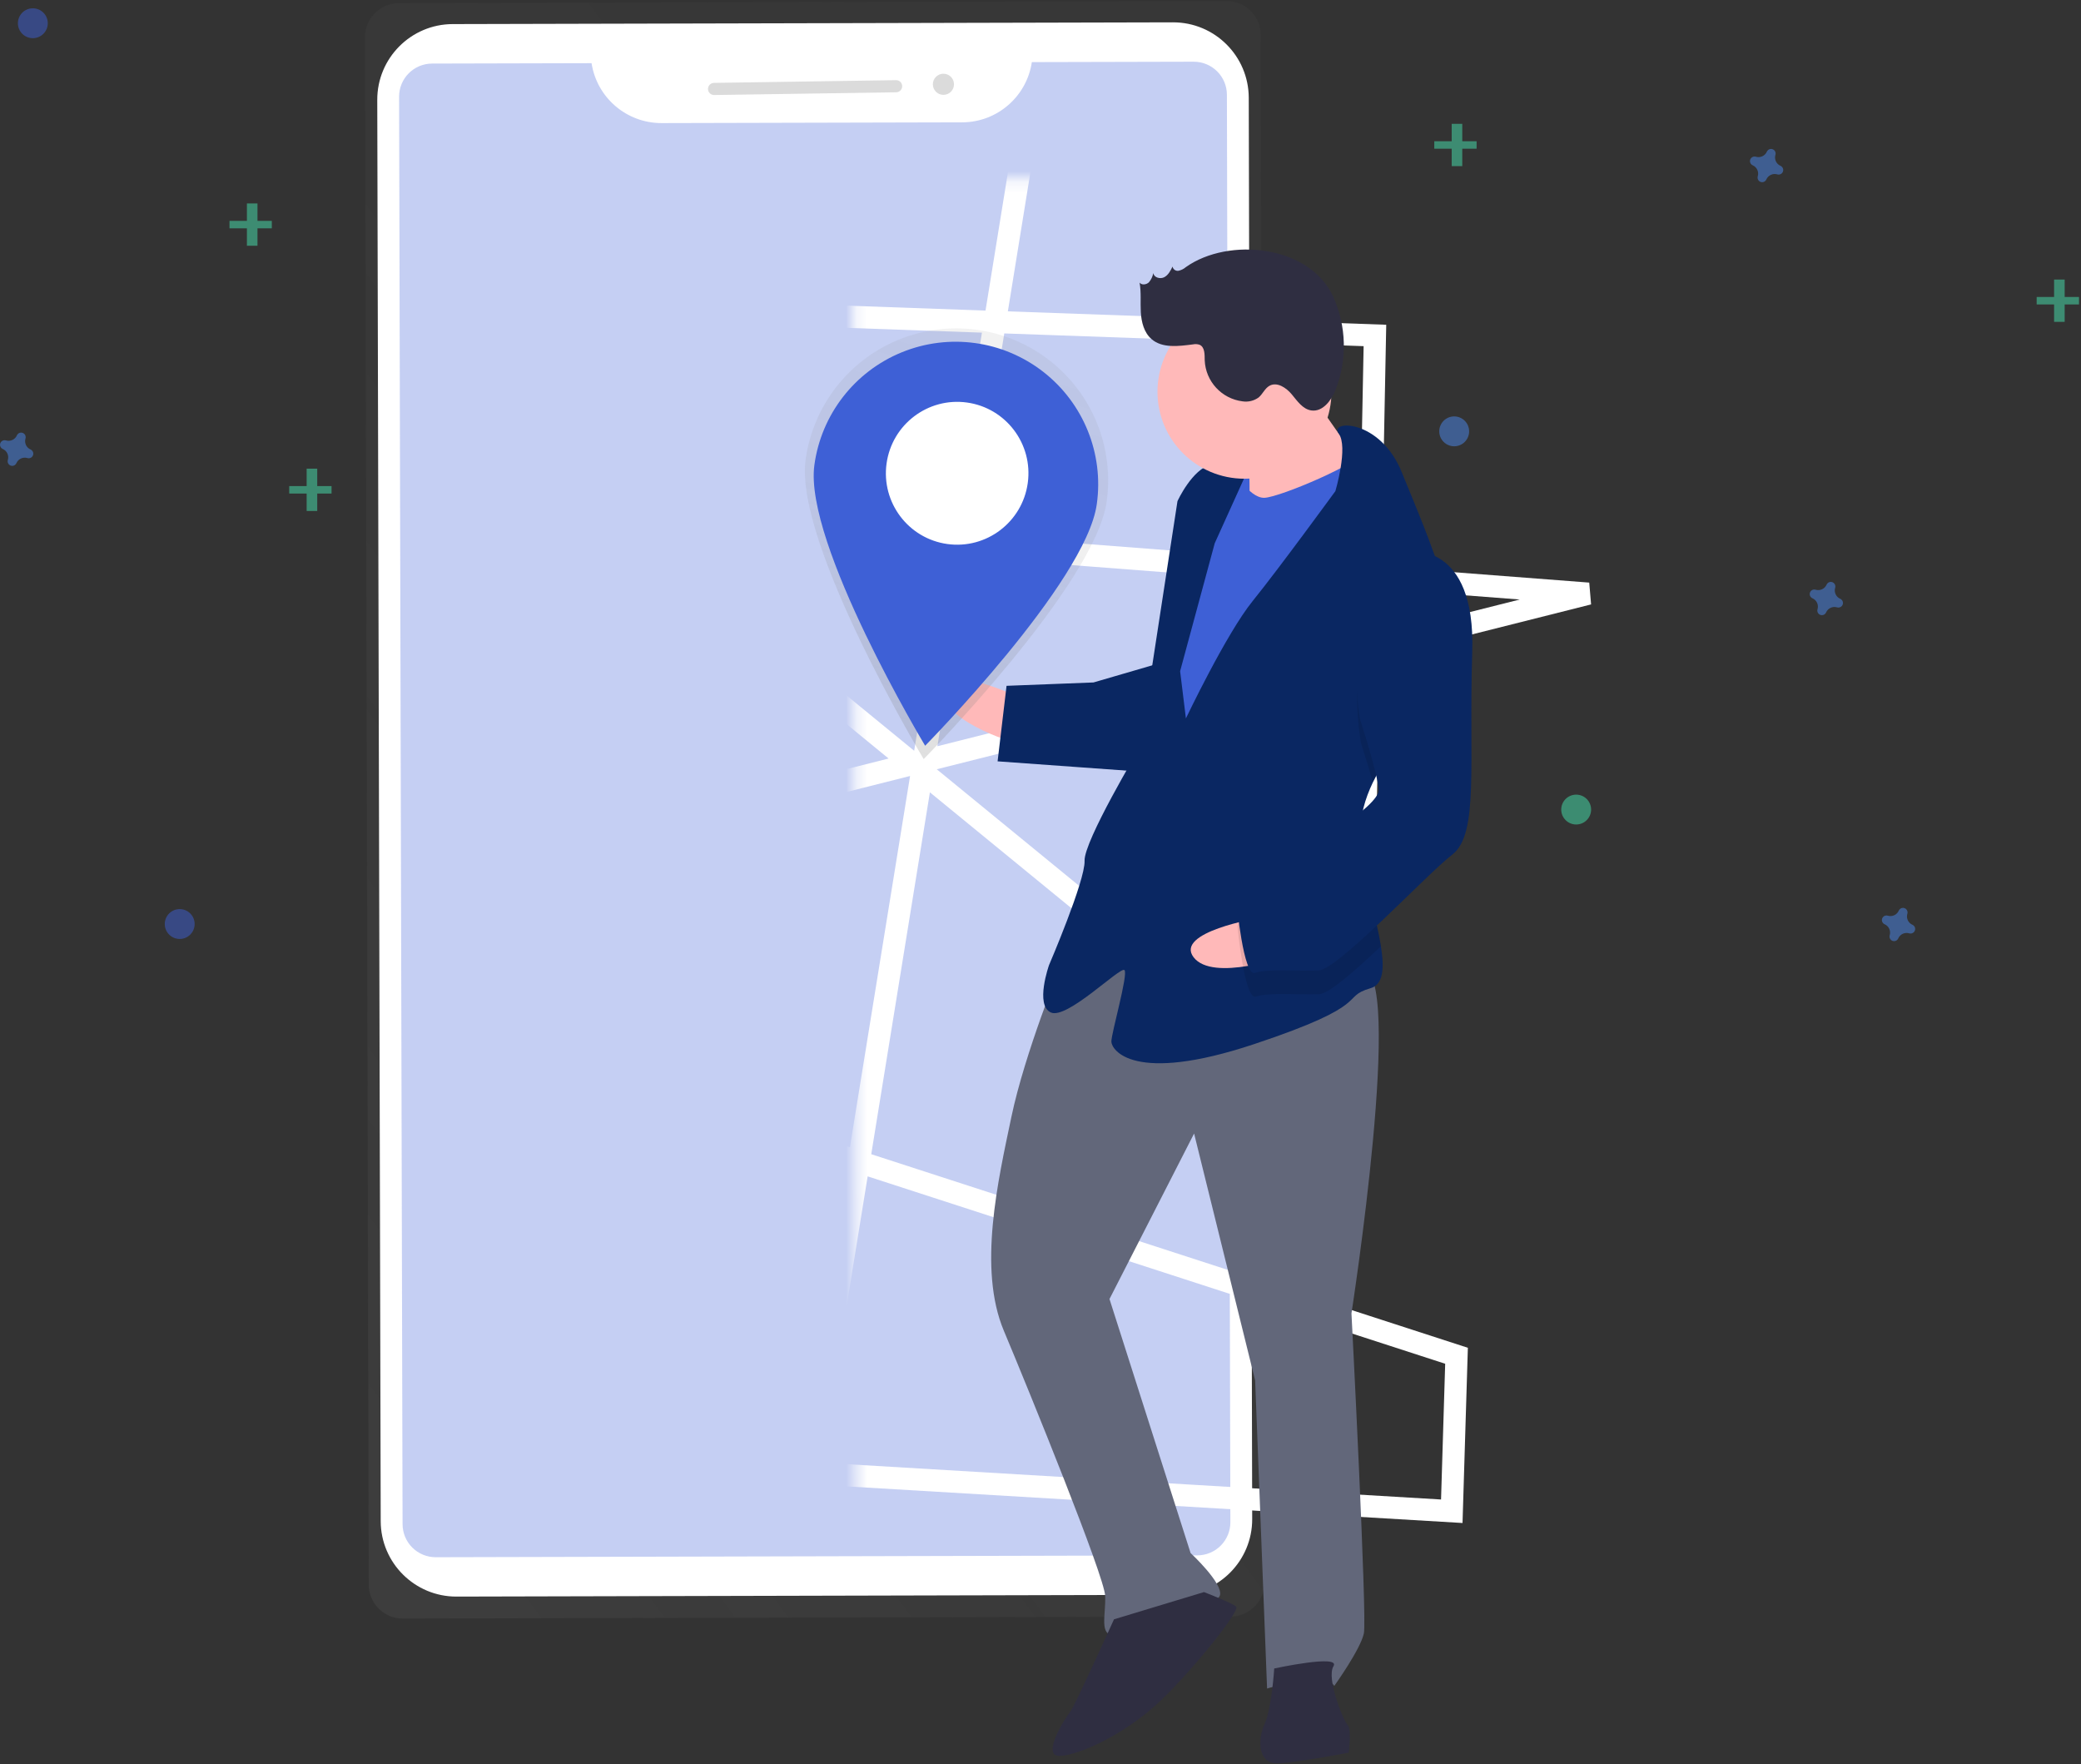 <?xml version="1.0" encoding="UTF-8"?>
<svg width="197px" height="167px" viewBox="0 0 197 167" version="1.1" xmlns="http://www.w3.org/2000/svg" xmlns:xlink="http://www.w3.org/1999/xlink">
    <rect x="0" y="0" width="197" height="167" fill="#333333" stroke="none"/>
    <!-- Generator: Sketch 52.6 (67491) - http://www.bohemiancoding.com/sketch -->
    <title>undraw_Destination_6jtj</title>
    <desc>Created with Sketch.</desc>
    <defs>
        <linearGradient x1="10.854%" y1="101.735%" x2="89.145%" y2="-1.735%" id="linearGradient-1">
            <stop stop-color="#808080" stop-opacity="0.25" offset="0%"></stop>
            <stop stop-color="#808080" stop-opacity="0.12" offset="53.514%"></stop>
            <stop stop-color="#808080" stop-opacity="0.1" offset="100%"></stop>
        </linearGradient>
        <path d="M60.072,0.1 C59.587,3.363 56.794,5.784 53.494,5.803 L24.998,5.872 C21.698,5.869 18.893,3.462 18.392,0.201 L3.298,0.238 C1.568,0.242 0.168,1.648 0.173,3.378 L0.501,138.501 C0.503,139.332 0.835,140.127 1.424,140.713 C2.013,141.299 2.811,141.627 3.642,141.625 L75.74,141.45 C76.571,141.448 77.367,141.116 77.953,140.527 C78.54,139.939 78.868,139.141 78.866,138.31 L78.537,3.187 C78.535,2.357 78.203,1.561 77.614,0.975 C77.025,0.389 76.227,0.061 75.396,0.063 L60.072,0.1 Z" id="path-2"></path>
        <linearGradient x1="37.185%" y1="99.806%" x2="56.771%" y2="0.328%" id="linearGradient-4">
            <stop stop-color="#808080" stop-opacity="0.25" offset="0%"></stop>
            <stop stop-color="#808080" stop-opacity="0.12" offset="53.514%"></stop>
            <stop stop-color="#808080" stop-opacity="0.1" offset="100%"></stop>
        </linearGradient>
    </defs>
    <g id="Intro---Mobile" stroke="none" stroke-width="1" fill="none" fill-rule="evenodd">
        <g id="2.-Domicilio" transform="translate(-90, -276)">
            <g id="undraw_Destination_6jtj" transform="translate(90, 276)">
                <g id="Group" opacity="0.5" transform="translate(34.404, 0)" fill="url(#linearGradient-1)">
                    <path d="M81.713,0.104 L3.362,0.294 C1.583,0.298 0.145,1.742 0.149,3.52 L0.505,150.001 C0.51,151.779 1.955,153.216 3.734,153.211 L82.085,153.021 C82.939,153.019 83.758,152.678 84.36,152.073 C84.963,151.468 85.3,150.649 85.298,149.795 L84.942,3.314 C84.937,1.537 83.492,0.099 81.713,0.104 Z" id="Path"></path>
                </g>
                <path d="M43.037,2.197 L111.218,2.197 C115.173,2.197 118.378,5.403 118.378,9.357 L118.378,143.889 C118.378,147.843 115.173,151.048 111.218,151.048 L43.037,151.048 C39.083,151.048 35.877,147.843 35.877,143.889 L35.877,9.357 C35.877,5.403 39.083,2.197 43.037,2.197 Z" id="Rectangle" fill="#FFFFFF" transform="translate(77.128, 76.623) rotate(-0.139) translate(-77.128, -76.623) "></path>
                <path d="M97.681,5.879 C97.196,9.141 94.402,11.563 91.103,11.581 L62.607,11.651 C59.307,11.648 56.502,9.24 56.001,5.98 L40.907,6.017 C39.176,6.021 37.777,7.427 37.781,9.157 L38.11,144.28 C38.112,145.11 38.444,145.906 39.033,146.492 C39.622,147.078 40.42,147.406 41.251,147.404 L113.348,147.229 C114.179,147.227 114.976,146.895 115.562,146.306 C116.148,145.717 116.476,144.92 116.474,144.089 L116.146,8.966 C116.144,8.136 115.812,7.34 115.222,6.754 C114.633,6.168 113.836,5.84 113.004,5.842 L97.681,5.879 Z" id="Path" fill="#3E60D6" opacity="0.3"></path>
                <g id="Clipped" transform="translate(80.591, 16.724)">
                    <mask id="mask-3" fill="white">
                        <use xlink:href="#path-2"></use>
                    </mask>
                    <g id="Path"></g>
                    <polyline id="Path" stroke="#FFFFFF" stroke-width="2.1" mask="url(#mask-3)" points="-64.107 -1.65 48.094 90.201 49.568 15.03 -77.148 10.542 -57.138 29.723 69.775 39.471 -62.415 72.772 57.292 111.611 56.844 126.328 -66.68 118.988 -62.94 156.104 -8.698 151.266 20.392 -28.19"></polyline>
                </g>
                <path d="M67.597,7.716 L84.833,7.717 C85.15,7.717 85.407,7.974 85.407,8.291 L85.407,8.291 C85.407,8.608 85.15,8.865 84.833,8.865 C84.833,8.865 84.833,8.865 84.833,8.865 L67.597,8.865 C67.28,8.865 67.022,8.608 67.022,8.291 L67.022,8.291 C67.022,7.974 67.28,7.716 67.597,7.716 C67.597,7.716 67.597,7.716 67.597,7.716 Z" id="Rectangle" fill="#DBDBDB" transform="translate(76.215, 8.291) rotate(-0.861) translate(-76.215, -8.291) "></path>
                <ellipse id="Oval" fill="#DBDBDB" cx="89.311" cy="7.979" rx="1" ry="1"></ellipse>
                <g id="Group" opacity="0.5" transform="translate(21.679, 19.079)" fill="#47E6B1">
                    <rect id="Rectangle" x="1.695" y="0.179" width="1" height="4.004"></rect>
                    <polygon id="Rectangle" transform="translate(2.049, 2.181) rotate(90) translate(-2.049, -2.181) " points="1.696 0.178 2.402 0.178 2.402 4.184 1.696 4.184"></polygon>
                </g>
                <g id="Group" opacity="0.5" transform="translate(27.335, 44.282)" fill="#47E6B1">
                    <rect id="Rectangle" x="1.695" y="0.081" width="1" height="4.004"></rect>
                    <polygon id="Rectangle" transform="translate(2.049, 2.083) rotate(90) translate(-2.049, -2.083) " points="1.696 0.08 2.402 0.08 2.402 4.086 1.696 4.086"></polygon>
                </g>
                <g id="Group" opacity="0.5" transform="translate(135.732, 11.542)" fill="#47E6B1">
                    <rect id="Rectangle" x="1.695" y="0.179" width="1" height="4.004"></rect>
                    <polygon id="Rectangle" transform="translate(2.049, 2.181) rotate(90) translate(-2.049, -2.181) " points="1.696 0.178 2.402 0.178 2.402 4.184 1.696 4.184"></polygon>
                </g>
                <g id="Group" opacity="0.5" transform="translate(192.758, 26.381)" fill="#47E6B1">
                    <rect id="Rectangle" x="1.695" y="0.081" width="1" height="4.004"></rect>
                    <polygon id="Rectangle" transform="translate(2.049, 2.083) rotate(90) translate(-2.049, -2.083) " points="1.696 0.08 2.402 0.08 2.402 4.086 1.696 4.086"></polygon>
                </g>
                <path d="M2.896,42.55 C2.493,42.375 2.285,41.925 2.414,41.504 C2.424,41.473 2.43,41.441 2.432,41.408 C2.444,41.217 2.329,41.041 2.149,40.975 C1.97,40.908 1.768,40.968 1.652,41.121 C1.633,41.147 1.617,41.176 1.604,41.206 C1.429,41.609 0.978,41.816 0.558,41.688 C0.527,41.678 0.494,41.672 0.462,41.669 C0.27,41.658 0.094,41.773 0.028,41.952 C-0.038,42.132 0.021,42.334 0.174,42.449 C0.2,42.468 0.229,42.484 0.259,42.497 C0.662,42.673 0.87,43.123 0.742,43.543 C0.732,43.574 0.725,43.606 0.723,43.639 C0.711,43.83 0.826,44.006 1.006,44.073 C1.186,44.139 1.388,44.08 1.503,43.927 C1.522,43.9 1.538,43.872 1.551,43.842 C1.727,43.438 2.177,43.231 2.597,43.359 C2.629,43.369 2.661,43.376 2.694,43.378 C2.885,43.39 3.061,43.275 3.127,43.095 C3.194,42.915 3.134,42.714 2.981,42.598 C2.955,42.579 2.926,42.563 2.896,42.55 Z" id="Path" fill="#4D8AF0" opacity="0.5"></path>
                <path d="M181.044,87.539 C180.641,87.363 180.434,86.914 180.562,86.493 C180.572,86.462 180.578,86.43 180.581,86.397 C180.592,86.206 180.477,86.03 180.298,85.963 C180.118,85.897 179.916,85.956 179.801,86.109 C179.781,86.136 179.765,86.164 179.753,86.195 C179.577,86.598 179.127,86.805 178.706,86.677 C178.675,86.667 178.643,86.66 178.61,86.658 C178.419,86.646 178.243,86.761 178.176,86.941 C178.11,87.121 178.169,87.322 178.322,87.438 C178.349,87.457 178.377,87.473 178.407,87.486 C178.811,87.661 179.018,88.111 178.89,88.532 C178.88,88.563 178.874,88.595 178.871,88.628 C178.86,88.819 178.975,88.995 179.154,89.061 C179.334,89.128 179.536,89.068 179.651,88.915 C179.671,88.889 179.687,88.86 179.699,88.83 C179.875,88.427 180.325,88.22 180.746,88.348 C180.777,88.358 180.809,88.364 180.842,88.367 C181.033,88.378 181.209,88.263 181.276,88.084 C181.342,87.904 181.283,87.702 181.13,87.587 C181.103,87.568 181.075,87.552 181.044,87.539 Z" id="Path" fill="#4D8AF0" opacity="0.5"></path>
                <path d="M168.555,15.698 C168.152,15.523 167.944,15.073 168.073,14.652 C168.083,14.621 168.089,14.589 168.091,14.556 C168.103,14.365 167.988,14.189 167.808,14.123 C167.629,14.057 167.427,14.116 167.311,14.269 C167.292,14.295 167.276,14.324 167.263,14.354 C167.088,14.757 166.638,14.964 166.217,14.836 C166.186,14.826 166.153,14.82 166.121,14.817 C165.93,14.806 165.753,14.921 165.687,15.1 C165.621,15.28 165.68,15.482 165.833,15.597 C165.859,15.616 165.888,15.633 165.918,15.645 C166.322,15.821 166.529,16.271 166.401,16.691 C166.391,16.722 166.384,16.755 166.382,16.787 C166.37,16.978 166.485,17.154 166.665,17.221 C166.845,17.287 167.047,17.228 167.162,17.075 C167.181,17.048 167.197,17.02 167.21,16.99 C167.386,16.587 167.836,16.379 168.257,16.507 C168.288,16.517 168.32,16.524 168.353,16.526 C168.544,16.538 168.72,16.423 168.786,16.243 C168.853,16.064 168.793,15.862 168.64,15.746 C168.614,15.727 168.585,15.711 168.555,15.698 Z" id="Path" fill="#4D8AF0" opacity="0.5"></path>
                <path d="M174.211,56.683 C173.807,56.507 173.6,56.057 173.728,55.637 C173.738,55.606 173.744,55.573 173.747,55.541 C173.759,55.35 173.644,55.174 173.464,55.107 C173.284,55.041 173.082,55.1 172.967,55.253 C172.948,55.28 172.931,55.308 172.919,55.338 C172.743,55.742 172.293,55.949 171.872,55.821 C171.841,55.811 171.809,55.804 171.776,55.802 C171.585,55.79 171.409,55.905 171.343,56.085 C171.276,56.265 171.336,56.466 171.489,56.582 C171.515,56.601 171.544,56.617 171.574,56.63 C171.977,56.805 172.185,57.255 172.056,57.676 C172.046,57.707 172.04,57.739 172.037,57.772 C172.026,57.963 172.141,58.139 172.321,58.205 C172.5,58.272 172.702,58.212 172.818,58.059 C172.837,58.033 172.853,58.004 172.866,57.974 C173.041,57.571 173.491,57.364 173.912,57.492 C173.943,57.502 173.975,57.508 174.008,57.511 C174.199,57.522 174.376,57.407 174.442,57.228 C174.508,57.048 174.449,56.846 174.296,56.731 C174.269,56.712 174.241,56.695 174.211,56.683 Z" id="Path" fill="#4D8AF0" opacity="0.5"></path>
                <ellipse id="Oval" fill="#3E60D6" opacity="0.5" cx="17.012" cy="87.467" rx="1.414" ry="1.413"></ellipse>
                <ellipse id="Oval" fill="#4D8AF0" opacity="0.5" cx="137.663" cy="40.83" rx="1.414" ry="1.413"></ellipse>
                <ellipse id="Oval" fill="#47E6B1" opacity="0.5" cx="149.21" cy="76.632" rx="1.414" ry="1.413"></ellipse>
                <ellipse id="Oval" fill="#3E60D6" opacity="0.5" cx="3.109" cy="2.2" rx="1.414" ry="1.413"></ellipse>
                <polygon id="Rectangle" fill="#3E60D6" transform="translate(117.589, 45.892) rotate(-2.221) translate(-117.589, -45.892) " points="114.969 42.524 120.21 42.524 120.21 49.26 114.969 49.259"></polygon>
                <path d="M96.452,65.997 C96.452,65.997 89.199,62.534 89.315,65.525 C89.431,68.517 96.626,70.485 96.626,70.485 L96.452,65.997 Z" id="Path" fill="#FFB9B9"></path>
                <path d="M100.431,91.309 C100.431,91.309 97.009,99.681 95.745,105.722 C94.48,111.762 92.555,120.076 95.032,125.972 C97.508,131.868 104.55,149.196 104.622,151.066 C104.695,152.936 104.019,154.834 105.516,154.776 C107.012,154.718 115.155,152.156 115.486,151.02 C115.816,149.883 112.708,147.008 112.708,147.008 L105.031,122.963 L113.04,107.298 L118.818,130.668 L119.949,159.834 C119.949,159.834 125.503,158.121 126.309,159.588 C126.309,159.588 128.797,156.121 129.113,154.611 C129.429,153.101 127.938,124.322 127.938,124.322 C127.938,124.322 133.035,91.543 128.92,91.703 C124.805,91.862 108.687,82.001 100.431,91.309 Z" id="Path" fill="#62677A"></path>
                <path d="M105.458,153.281 C105.458,153.281 101.662,161.667 101.302,162.055 C100.943,162.444 98.469,166.284 100.339,166.212 C102.21,166.139 106.627,164.096 109.877,160.974 C113.128,157.852 117.414,152.443 117.026,152.083 C116.637,151.724 113.975,150.704 113.975,150.704 L105.458,153.281 Z" id="Path" fill="#2F2E41"></path>
                <path d="M120.625,157.936 C120.625,157.936 120.396,161.69 119.706,163.214 C119.015,164.739 119.102,166.983 120.973,166.91 C122.843,166.838 127.678,165.901 127.678,165.901 C127.678,165.901 127.965,163.643 127.576,163.284 C127.188,162.924 125.532,158.869 126.236,157.718 C126.941,156.567 120.625,157.936 120.625,157.936 Z" id="Path" fill="#2F2E41"></path>
                <path d="M123.392,36.117 C123.392,36.117 127.38,42.329 128.934,43.767 C130.488,45.204 126.115,48.37 126.115,48.37 L118.288,49.422 C118.288,49.422 118.387,42.303 117.984,41.57 C117.58,40.836 123.392,36.117 123.392,36.117 Z" id="Path" fill="#FFB9B9"></path>
                <path d="M116.589,44.245 C116.589,44.245 118.201,47.179 119.698,47.121 C121.194,47.063 128.934,43.767 129.265,42.63 C129.595,41.494 131.828,50.77 131.828,50.77 L112.889,84.085 L108.269,80.894 L110.508,61.333 L112.346,50.776 L116.589,44.245 Z" id="Path" fill="#3E60D6"></path>
                <path d="M129.963,74.061 C129.208,75.641 128.736,77.288 128.801,78.974 C128.804,79.049 128.807,79.124 128.814,79.199 C128.993,82.66 130.268,86.662 130.726,89.573 C131.058,91.661 130.964,93.185 129.741,93.543 C126.777,94.407 130.173,95.025 118.707,98.84 C107.24,102.654 105.239,99.362 105.21,98.614 C105.181,97.866 106.834,92.184 106.445,91.825 C106.057,91.465 101.008,96.53 99.483,95.84 C97.957,95.15 99.309,91.353 99.309,91.353 C99.309,91.353 102.745,83.355 102.672,81.485 C102.6,79.616 107.878,70.798 107.878,70.798 L111.467,47.44 C111.467,47.44 112.848,44.39 114.704,43.944 C116.56,43.497 118.1,44.561 118.1,44.561 L114.994,51.422 L111.717,63.533 L112.265,68.006 C112.265,68.006 116.076,59.994 118.578,56.901 C121.081,53.808 126.417,46.486 126.417,46.486 C126.417,46.486 127.663,42.284 126.722,41.029 C125.782,39.769 130.645,39.581 132.718,44.743 C133.818,47.48 135.602,51.56 136.72,55.359 C137.716,58.724 138.186,61.871 137.199,63.669 C135.691,66.416 131.897,70.028 129.963,74.061 Z" id="Path" fill="#0A2762"></path>
                <path d="M137.199,63.669 C135.691,66.416 131.897,70.028 129.963,74.061 C129.458,72.242 128.842,70.359 128.842,70.359 C128.842,70.359 126.478,57.718 133.47,54.451 C134.628,54.339 135.787,54.663 136.72,55.359 C137.716,58.724 138.186,61.871 137.199,63.669 Z" id="Path" fill="#000000" opacity="0.1"></path>
                <path d="M109.444,62.872 L103.516,64.6 L95.286,64.919 L94.439,72.067 L107.965,73.041 C107.965,73.041 111.343,63.548 109.444,62.872 Z" id="Path" fill="#0A2762"></path>
                <path d="M119.109,86.907 C119.109,86.907 111.179,88.222 112.989,90.607 C114.799,92.993 121.824,90.485 121.824,90.485 L119.109,86.907 Z" id="Path" fill="#FFB9B9"></path>
                <path d="M128.814,79.199 C128.993,82.66 130.268,86.662 130.726,89.573 C128.2,91.963 125.798,94.071 124.892,94.106 C123.022,94.178 120.015,93.92 118.907,94.338 C117.799,94.755 117.149,87.665 117.149,87.665 C117.149,87.665 117.81,85.392 120.76,84.155 C122.75,83.317 126.566,81.046 128.814,79.199 Z" id="Path" fill="#000000" opacity="0.1"></path>
                <path d="M133.383,52.208 C133.383,52.208 139.713,51.213 139.371,61.712 C139.029,72.212 140.039,78.913 137.493,80.885 C134.946,82.856 126.676,91.79 124.805,91.862 C122.935,91.935 119.928,91.677 118.82,92.094 C117.712,92.512 117.062,85.421 117.062,85.421 C117.062,85.421 117.723,83.149 120.673,81.911 C123.622,80.673 130.57,76.284 130.512,74.789 C130.454,73.293 128.755,68.116 128.755,68.116 C128.755,68.116 126.391,55.475 133.383,52.208 Z" id="Path" fill="#0A2762"></path>
                <ellipse id="Oval" fill="#FFB9B9" cx="117.81" cy="37.082" rx="8.236" ry="8.233"></ellipse>
                <path d="M112.264,25.282 C112.065,25.453 111.827,25.573 111.571,25.63 C111.304,25.677 111.048,25.5 110.999,25.233 C110.81,25.624 110.598,26.04 110.213,26.241 C109.828,26.441 109.233,26.273 109.178,25.843 C109.121,26.169 108.977,26.474 108.76,26.725 C108.521,26.952 108.088,27.01 107.88,26.754 C108.048,27.674 107.944,28.621 107.997,29.555 C108.05,30.489 108.299,31.48 109.005,32.094 C110.035,32.99 111.584,32.769 112.938,32.599 C113.143,32.556 113.355,32.568 113.554,32.633 C114.062,32.849 114.039,33.554 114.045,34.105 C114.131,36.102 115.646,37.745 117.63,37.991 C118.168,38.074 118.716,37.94 119.155,37.619 C119.54,37.293 119.736,36.762 120.177,36.517 C120.894,36.119 121.763,36.7 122.287,37.33 C122.812,37.961 123.328,38.737 124.14,38.852 C125.214,39.005 126.032,37.911 126.433,36.903 C127.551,34.051 127.47,30.869 126.207,28.078 C123.965,23.192 116.306,22.42 112.264,25.282 Z" id="Path" fill="#2F2E41"></path>
                <path d="M104.765,47.473 C103.671,55.36 87.441,71.853 87.441,71.853 C87.441,71.853 75.169,51.411 76.263,43.525 C76.958,38.426 80.325,34.087 85.093,32.147 C89.861,30.206 95.303,30.96 99.363,34.124 C103.423,37.287 105.483,42.378 104.765,47.473 Z" id="Path" fill="url(#linearGradient-4)"></path>
                <path d="M103.829,47.723 C102.804,55.12 87.58,70.591 87.58,70.591 C87.58,70.591 76.069,51.417 77.095,44.019 C77.746,39.236 80.905,35.165 85.377,33.344 C89.85,31.524 94.955,32.231 98.764,35.199 C102.573,38.167 104.504,42.943 103.829,47.723 L103.829,47.723 Z" id="Path" fill="#3E60D6"></path>
                <ellipse id="Oval" fill="#FFFFFF" transform="translate(90.611, 44.799) rotate(-82.109) translate(-90.611, -44.799) " cx="90.611" cy="44.799" rx="6.761" ry="6.747"></ellipse>
            </g>
        </g>
    </g>
</svg>